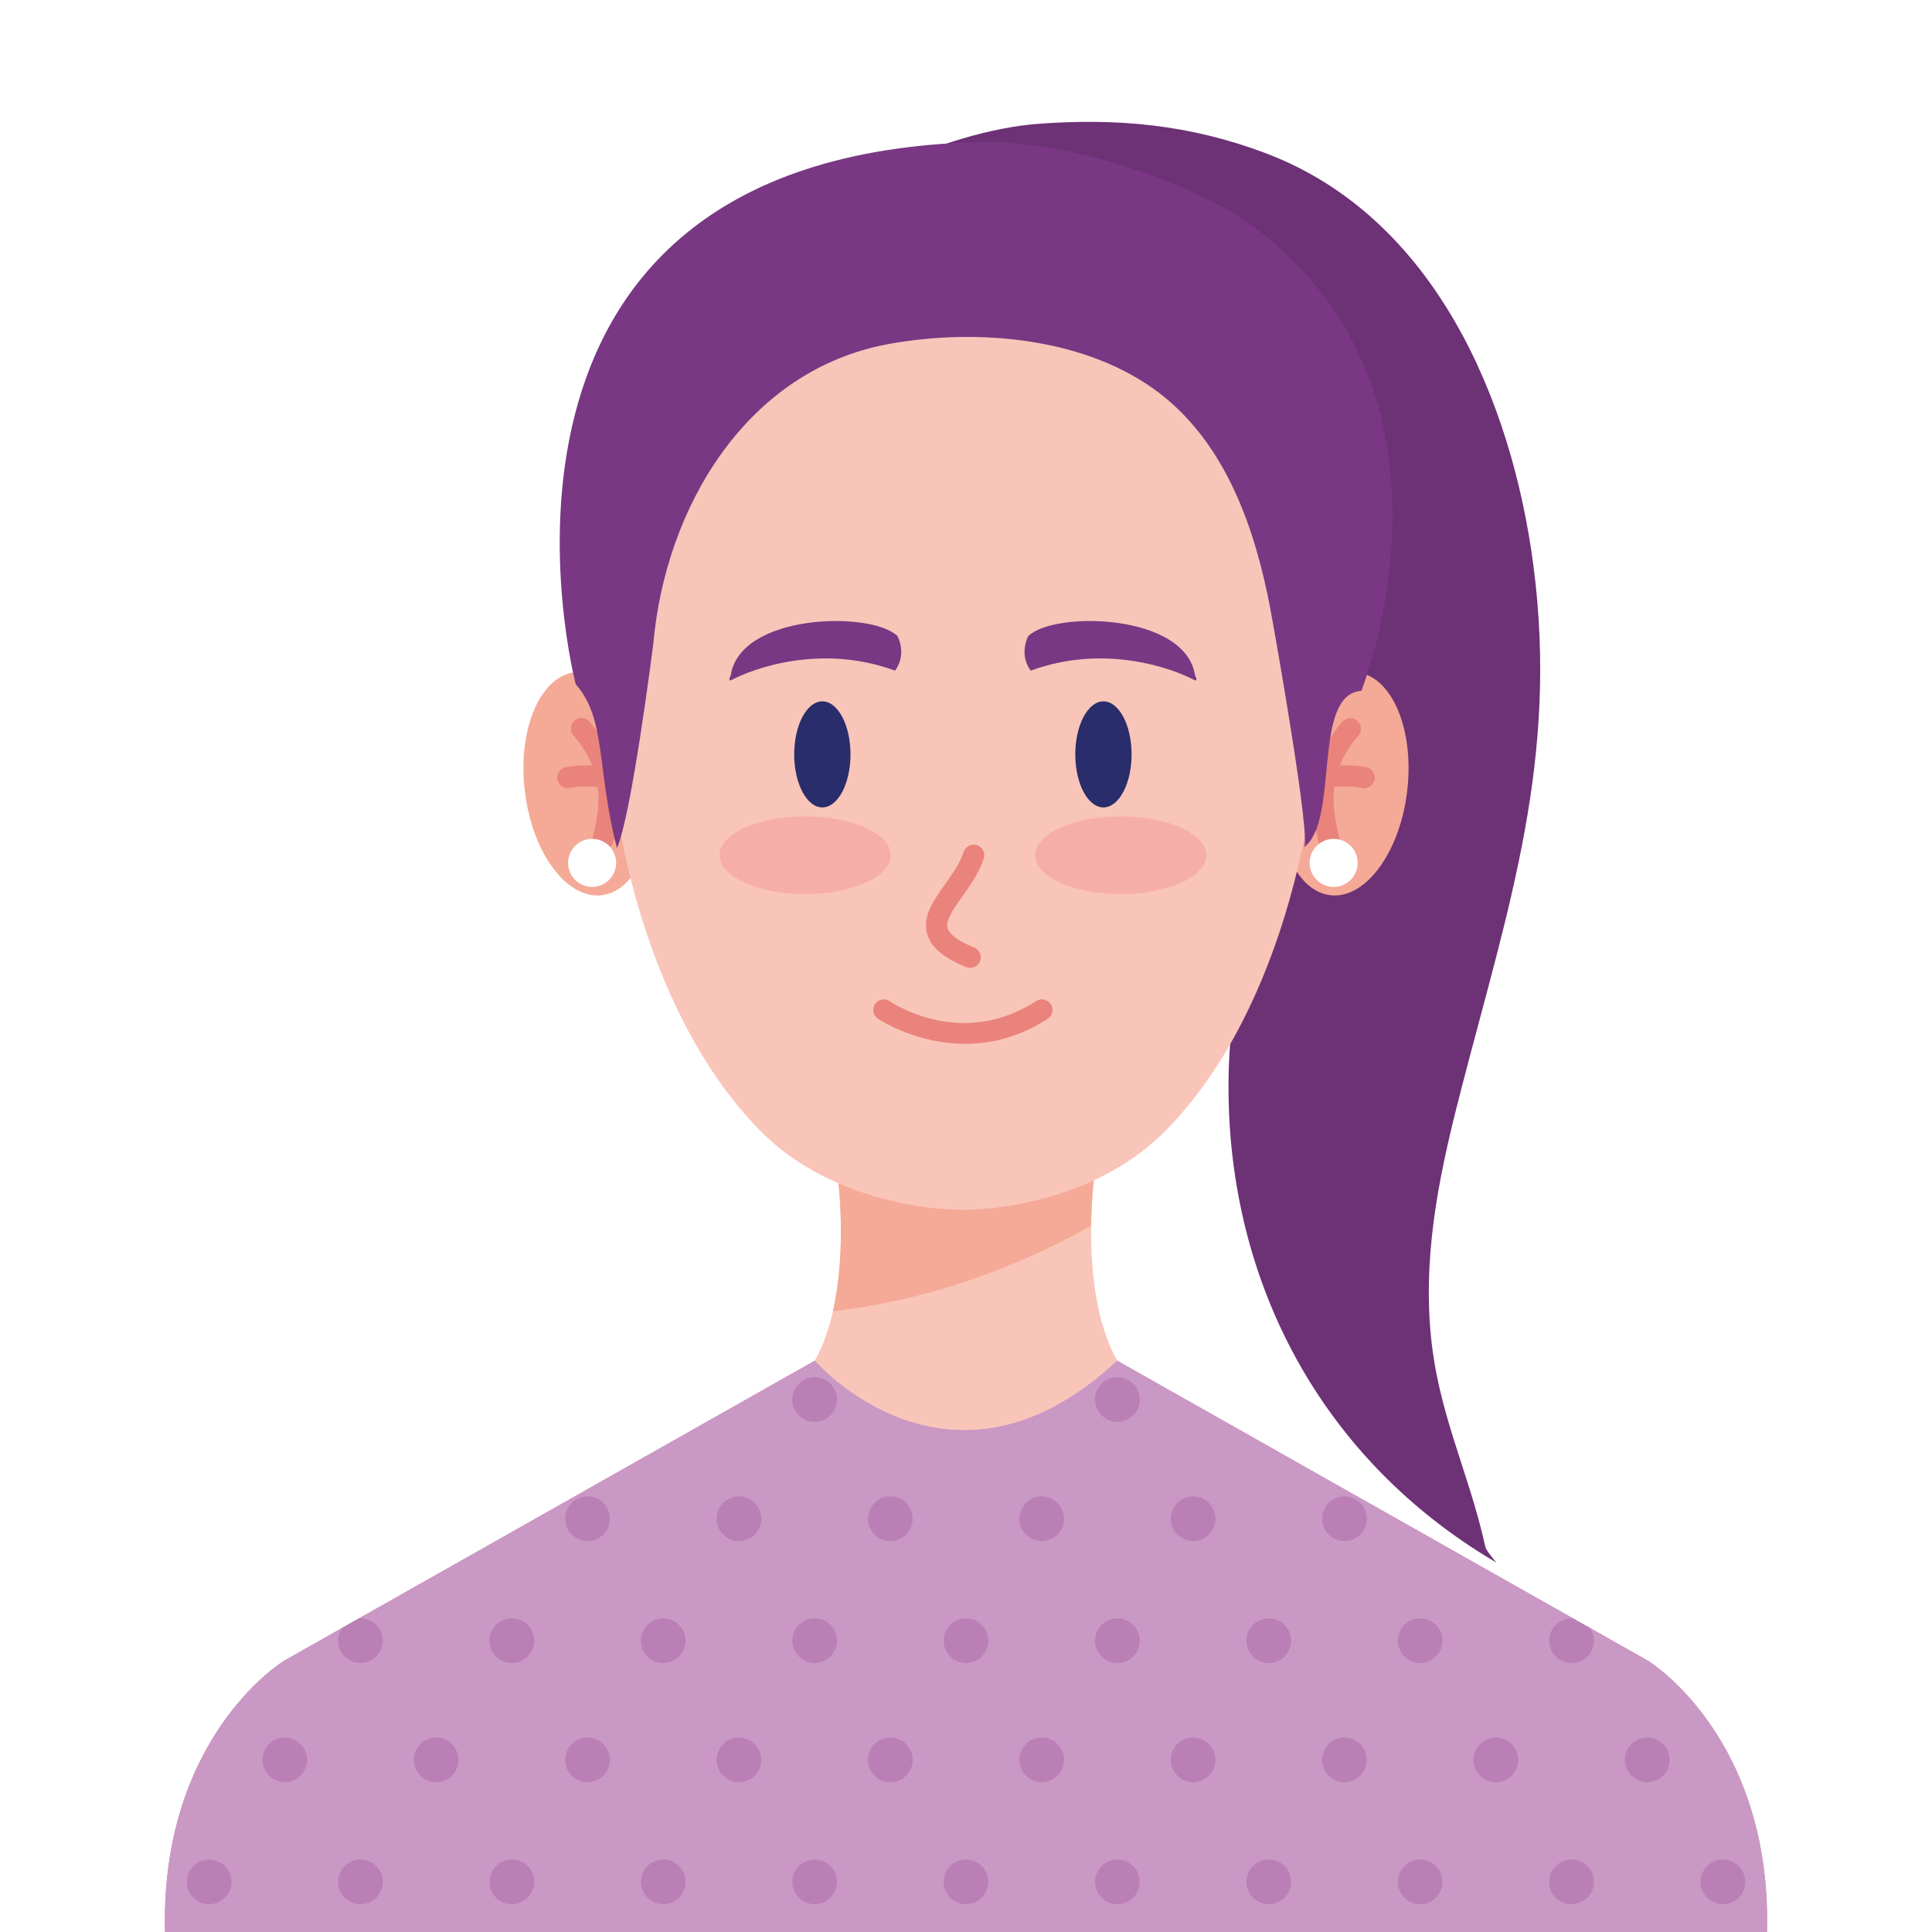 <svg xmlns="http://www.w3.org/2000/svg" version="1.1" xmlns:xlink="http://www.w3.org/1999/xlink" width="512" height="512" x="0" y="0" viewBox="0 0 453.54 453.54" style="enable-background:new 0 0 512 512" xml:space="preserve" class=""><rect width="453.54" height="453.54" fill="#ffffff" shape="square"></rect><g transform="matrix(0.94,0,0,0.94,13.606,28.606)"><path fill="#6d3176" d="M244.277.533c20.37-1.576 38.505.178 57.392 7.318 41.966 15.866 61.409 61.468 66.821 103.085 6.266 48.191-6.159 84.834-17.834 129.815-5.194 20.017-9.607 39.736-7.946 60.671 1.641 20.653 9.556 35.285 13.768 54.486.201.916 2.1 3.093 2.755 3.896-43.88-25.772-66.982-70.183-66.91-119.054.065-44.104 22.361-84.829 12.922-130.071-4.792-22.976-16.513-50.627-41.044-57.357-18.968-5.205-44.504 5.254-60.456-9.72C175.753 17.331 224.71 2.049 244.277.533z" opacity="1" data-original="#6d3176" class=""></path><path fill="#f9c5b8" d="M426.759 453.541c1.851-49.975-29.624-69.192-29.624-69.192l-132.598-74.961h-75.541L56.405 384.349s-31.474 19.218-29.624 69.192z" opacity="1" data-original="#f9c5b8"></path><path fill="#f9c5b8" d="M179.565 319.086h94.409c-20.917-11.298-15.281-54.72-15.281-54.72h-63.848c.001 0 5.638 43.422-15.28 54.72z" opacity="1" data-original="#f9c5b8"></path><path fill="#f5a997" d="M193.538 297.012c22.555-2.575 44.633-10.135 64.476-21.313.076-6.667.68-11.333.68-11.333h-63.848s2.215 17.111-1.308 32.646zM336.889 167.626c-1.988 15.36-10.677 26.765-19.411 25.474-8.733-1.291-14.202-14.79-12.218-30.149 1.988-15.359 10.681-26.764 19.414-25.473 8.734 1.291 14.202 14.789 12.215 30.148z" opacity="1" data-original="#f5a997"></path><path fill="#e9837b" d="M317.353 181.695a2.637 2.637 0 0 1-2.558-2.005c-2.178-8.813-3.166-19.258 6.003-29.894a2.638 2.638 0 0 1 3.994 3.444c-7.961 9.233-6.692 17.842-4.879 25.187a2.635 2.635 0 0 1-2.56 3.268z" opacity="1" data-original="#e9837b"></path><path fill="#e9837b" d="M326.214 166.391a2.69 2.69 0 0 1-.494-.047c-4.229-.805-8.591-.007-8.636 0-1.438.269-2.809-.673-3.078-2.103s.669-2.807 2.098-3.077c.216-.042 5.359-.994 10.6 0a2.636 2.636 0 0 1-.49 5.227z" opacity="1" data-original="#e9837b"></path><path fill="#f5a997" d="M116.651 167.626c1.988 15.36 10.677 26.765 19.411 25.474 8.733-1.291 14.203-14.79 12.218-30.149-1.988-15.359-10.68-26.764-19.414-25.473s-14.202 14.789-12.215 30.148z" opacity="1" data-original="#f5a997"></path><path fill="#e9837b" d="M136.187 181.695a2.635 2.635 0 0 1-2.561-3.268c1.813-7.345 3.082-15.953-4.879-25.187a2.636 2.636 0 0 1 .275-3.718 2.639 2.639 0 0 1 3.719.274c9.17 10.636 8.181 21.081 6.003 29.894a2.634 2.634 0 0 1-2.557 2.005z" opacity="1" data-original="#e9837b"></path><path fill="#e9837b" d="M127.326 166.391a2.638 2.638 0 0 1-.489-5.227c5.242-.994 10.384-.042 10.6 0a2.636 2.636 0 0 1 2.099 3.082 2.633 2.633 0 0 1-3.08 2.098c-.072-.012-4.417-.801-8.635 0a2.709 2.709 0 0 1-.495.047z" opacity="1" data-original="#e9837b"></path><path fill="#f9c5b8" d="M315.229 130.824c-1.565-43.819-28.46-97.948-83.602-97.653h-11.271c-55.142-.295-82.033 53.834-83.602 97.653-1.572 44.042 11.93 94.835 39.36 121.85 12.86 12.661 32.367 18.751 49.879 19.057 17.509-.306 37.015-6.396 49.875-19.057 27.432-27.015 40.934-77.808 39.361-121.85z" opacity="1" data-original="#f9c5b8"></path><path fill="#2a2e6d" d="M142.956 124.634c.031 51.813-3.364 53.319-3.364 53.319" opacity="1" data-original="#2a2e6d"></path><path fill="#793784" d="M311.137 181.193c9.043-6.608 1.868-38.216 14.368-39.102 0 0 31.604-78.408-32.48-119.735-31.931-17.36-59.405-17.36-59.405-17.36C93.929 6.139 129.31 140.464 129.31 140.464c7.635 8.504 5.218 21.182 10.282 40.878 3.658-7.903 9.097-51.102 9.097-51.102 3.05-34.173 23.431-68.354 58.865-74.778 22.097-4.007 49.578-1.648 67.786 12.489 16.413 12.747 23.623 33.656 27.375 53.358 1.201 6.308 10.412 58.431 8.422 59.884z" opacity="1" data-original="#793784"></path><path fill="#793784" d="M283.975 138.301c-2.252-15.603-35.206-16.187-41.64-9.891 0 0-2.482 4.467.598 8.642 18.487-6.805 35.553-.515 40.987 2.417.855.102.055-1.168.055-1.168zM168.01 138.301s-.8 1.271.055 1.168c5.435-2.932 22.5-9.222 40.987-2.417 3.079-4.175.597-8.642.597-8.642-6.433-6.296-39.387-5.712-41.639 9.891z" opacity="1" data-original="#793784"></path><ellipse cx="186.588" cy="183.154" fill="#f6afa8" rx="21.379" ry="9.712" opacity="1" data-original="#f6afa8"></ellipse><ellipse cx="265.4" cy="183.154" fill="#f6afa8" rx="21.379" ry="9.712" opacity="1" data-original="#f6afa8"></ellipse><path fill="#2a2d6b" d="M197.925 157.962c0 7.316-3.148 13.245-7.031 13.245s-7.031-5.929-7.031-13.245c0-7.312 3.148-13.241 7.031-13.241s7.031 5.929 7.031 13.241zM268.121 157.962c0 7.316-3.148 13.245-7.027 13.245-3.883 0-7.031-5.929-7.031-13.245 0-7.312 3.148-13.241 7.031-13.241 3.879 0 7.027 5.929 7.027 13.241z" opacity="1" data-original="#2a2d6b"></path><path fill="#e9837b" d="M227.81 211.277c-.335 0-.675-.063-1.002-.199-5.671-2.332-8.759-4.953-9.715-8.249-1.262-4.347 1.506-8.262 4.437-12.409 1.835-2.595 3.733-5.28 4.655-8.088a2.633 2.633 0 0 1 3.328-1.683 2.636 2.636 0 0 1 1.682 3.327c-1.17 3.562-3.395 6.71-5.359 9.488-2.177 3.08-4.233 5.987-3.679 7.895.316 1.09 1.729 2.815 6.657 4.845a2.634 2.634 0 0 1-1.004 5.073zM226.571 230.24c-12.481 0-21.659-6.182-21.796-6.275a2.64 2.64 0 0 1-.674-3.669 2.633 2.633 0 0 1 3.663-.676c.724.494 17.973 11.99 36.516-.04a2.636 2.636 0 1 1 2.869 4.425c-7.207 4.675-14.309 6.235-20.578 6.235z" opacity="1" data-original="#e9837b"></path><circle cx="318.589" cy="185.063" r="6.003" fill="#ffffff" opacity="1" data-original="#ffffff"></circle><circle cx="133.396" cy="185.063" r="6.003" fill="#ffffff" opacity="1" data-original="#ffffff"></circle><path fill="#ca98c5" d="m264.537 309.388 132.598 74.961s31.475 19.218 29.624 69.192H26.781c-1.85-49.975 29.624-69.192 29.624-69.192l132.591-74.961s33.695 39.054 75.541 0z" opacity="1" data-original="#ca98c5"></path><path fill="#ca98c5" d="M426.764 453.541H26.776c-1.845-49.975 29.636-69.186 29.636-69.186l14.537-8.226 4.235-2.39 113.813-64.353s33.697 39.058 75.548 0l113.813 64.353 4.236 2.39 14.536 8.226c-.002 0 31.48 19.211 29.634 69.186z" opacity="1" data-original="#ca98c5"></path><circle cx="188.965" cy="319.086" r="5.581" fill="#ba80b6" opacity="1" data-original="#ba80b6"></circle><circle cx="264.577" cy="319.086" r="5.581" fill="#ba80b6" opacity="1" data-original="#ba80b6"></circle><circle cx="132.254" cy="348.844" r="5.581" fill="#ba80b6" opacity="1" data-original="#ba80b6"></circle><circle cx="170.06" cy="348.844" r="5.581" fill="#ba80b6" opacity="1" data-original="#ba80b6"></circle><circle cx="207.867" cy="348.844" r="5.581" fill="#ba80b6" opacity="1" data-original="#ba80b6"></circle><circle cx="245.673" cy="348.844" r="5.581" fill="#ba80b6" opacity="1" data-original="#ba80b6"></circle><circle cx="283.48" cy="348.844" r="5.581" fill="#ba80b6" opacity="1" data-original="#ba80b6"></circle><circle cx="321.286" cy="348.844" r="5.581" fill="#ba80b6" opacity="1" data-original="#ba80b6"></circle><path fill="#ba80b6" d="M81.126 379.312c0 3.076-2.498 5.572-5.59 5.572a5.574 5.574 0 0 1-5.572-5.572c0-1.177.369-2.269.985-3.182l4.235-2.39c.124-.018.23-.018.352-.018a5.595 5.595 0 0 1 5.59 5.59z" opacity="1" data-original="#ba80b6"></path><circle cx="113.351" cy="379.312" r="5.581" fill="#ba80b6" opacity="1" data-original="#ba80b6"></circle><circle cx="151.158" cy="379.312" r="5.581" fill="#ba80b6" opacity="1" data-original="#ba80b6"></circle><circle cx="188.965" cy="379.312" r="5.581" fill="#ba80b6" opacity="1" data-original="#ba80b6"></circle><circle cx="226.771" cy="379.312" r="5.581" fill="#ba80b6" opacity="1" data-original="#ba80b6"></circle><circle cx="264.577" cy="379.312" r="5.581" fill="#ba80b6" opacity="1" data-original="#ba80b6"></circle><circle cx="302.384" cy="379.312" r="5.581" fill="#ba80b6" opacity="1" data-original="#ba80b6"></circle><circle cx="340.191" cy="379.312" r="5.581" fill="#ba80b6" opacity="1" data-original="#ba80b6"></circle><path fill="#ba80b6" d="M383.577 379.312a5.574 5.574 0 0 1-5.572 5.572 5.577 5.577 0 0 1-5.589-5.572 5.592 5.592 0 0 1 5.589-5.589c.124 0 .228 0 .352.018l4.236 2.39c.615.912.984 2.004.984 3.181z" opacity="1" data-original="#ba80b6"></path><circle cx="56.641" cy="409.069" r="5.581" fill="#ba80b6" opacity="1" data-original="#ba80b6"></circle><circle cx="94.447" cy="409.069" r="5.581" fill="#ba80b6" opacity="1" data-original="#ba80b6"></circle><circle cx="132.254" cy="409.069" r="5.581" fill="#ba80b6" opacity="1" data-original="#ba80b6"></circle><circle cx="170.06" cy="409.069" r="5.581" fill="#ba80b6" opacity="1" data-original="#ba80b6"></circle><circle cx="207.867" cy="409.069" r="5.581" fill="#ba80b6" opacity="1" data-original="#ba80b6"></circle><circle cx="245.673" cy="409.069" r="5.581" fill="#ba80b6" opacity="1" data-original="#ba80b6"></circle><circle cx="283.48" cy="409.069" r="5.581" fill="#ba80b6" opacity="1" data-original="#ba80b6"></circle><circle cx="321.286" cy="409.069" r="5.581" fill="#ba80b6" opacity="1" data-original="#ba80b6"></circle><circle cx="359.093" cy="409.069" r="5.581" fill="#ba80b6" opacity="1" data-original="#ba80b6"></circle><circle cx="396.899" cy="409.069" r="5.581" fill="#ba80b6" opacity="1" data-original="#ba80b6"></circle><circle cx="37.739" cy="439.538" r="5.581" fill="#ba80b6" opacity="1" data-original="#ba80b6"></circle><circle cx="75.545" cy="439.538" r="5.581" fill="#ba80b6" opacity="1" data-original="#ba80b6"></circle><circle cx="113.351" cy="439.538" r="5.581" fill="#ba80b6" opacity="1" data-original="#ba80b6"></circle><circle cx="151.158" cy="439.538" r="5.581" fill="#ba80b6" opacity="1" data-original="#ba80b6"></circle><circle cx="188.965" cy="439.538" r="5.581" fill="#ba80b6" opacity="1" data-original="#ba80b6"></circle><circle cx="226.771" cy="439.538" r="5.581" fill="#ba80b6" opacity="1" data-original="#ba80b6"></circle><circle cx="264.577" cy="439.538" r="5.581" fill="#ba80b6" opacity="1" data-original="#ba80b6"></circle><circle cx="302.384" cy="439.538" r="5.581" fill="#ba80b6" opacity="1" data-original="#ba80b6"></circle><circle cx="340.191" cy="439.538" r="5.581" fill="#ba80b6" opacity="1" data-original="#ba80b6"></circle><circle cx="377.997" cy="439.538" r="5.581" fill="#ba80b6" opacity="1" data-original="#ba80b6"></circle><circle cx="415.803" cy="439.538" r="5.581" fill="#ba80b6" opacity="1" data-original="#ba80b6"></circle></g></svg>